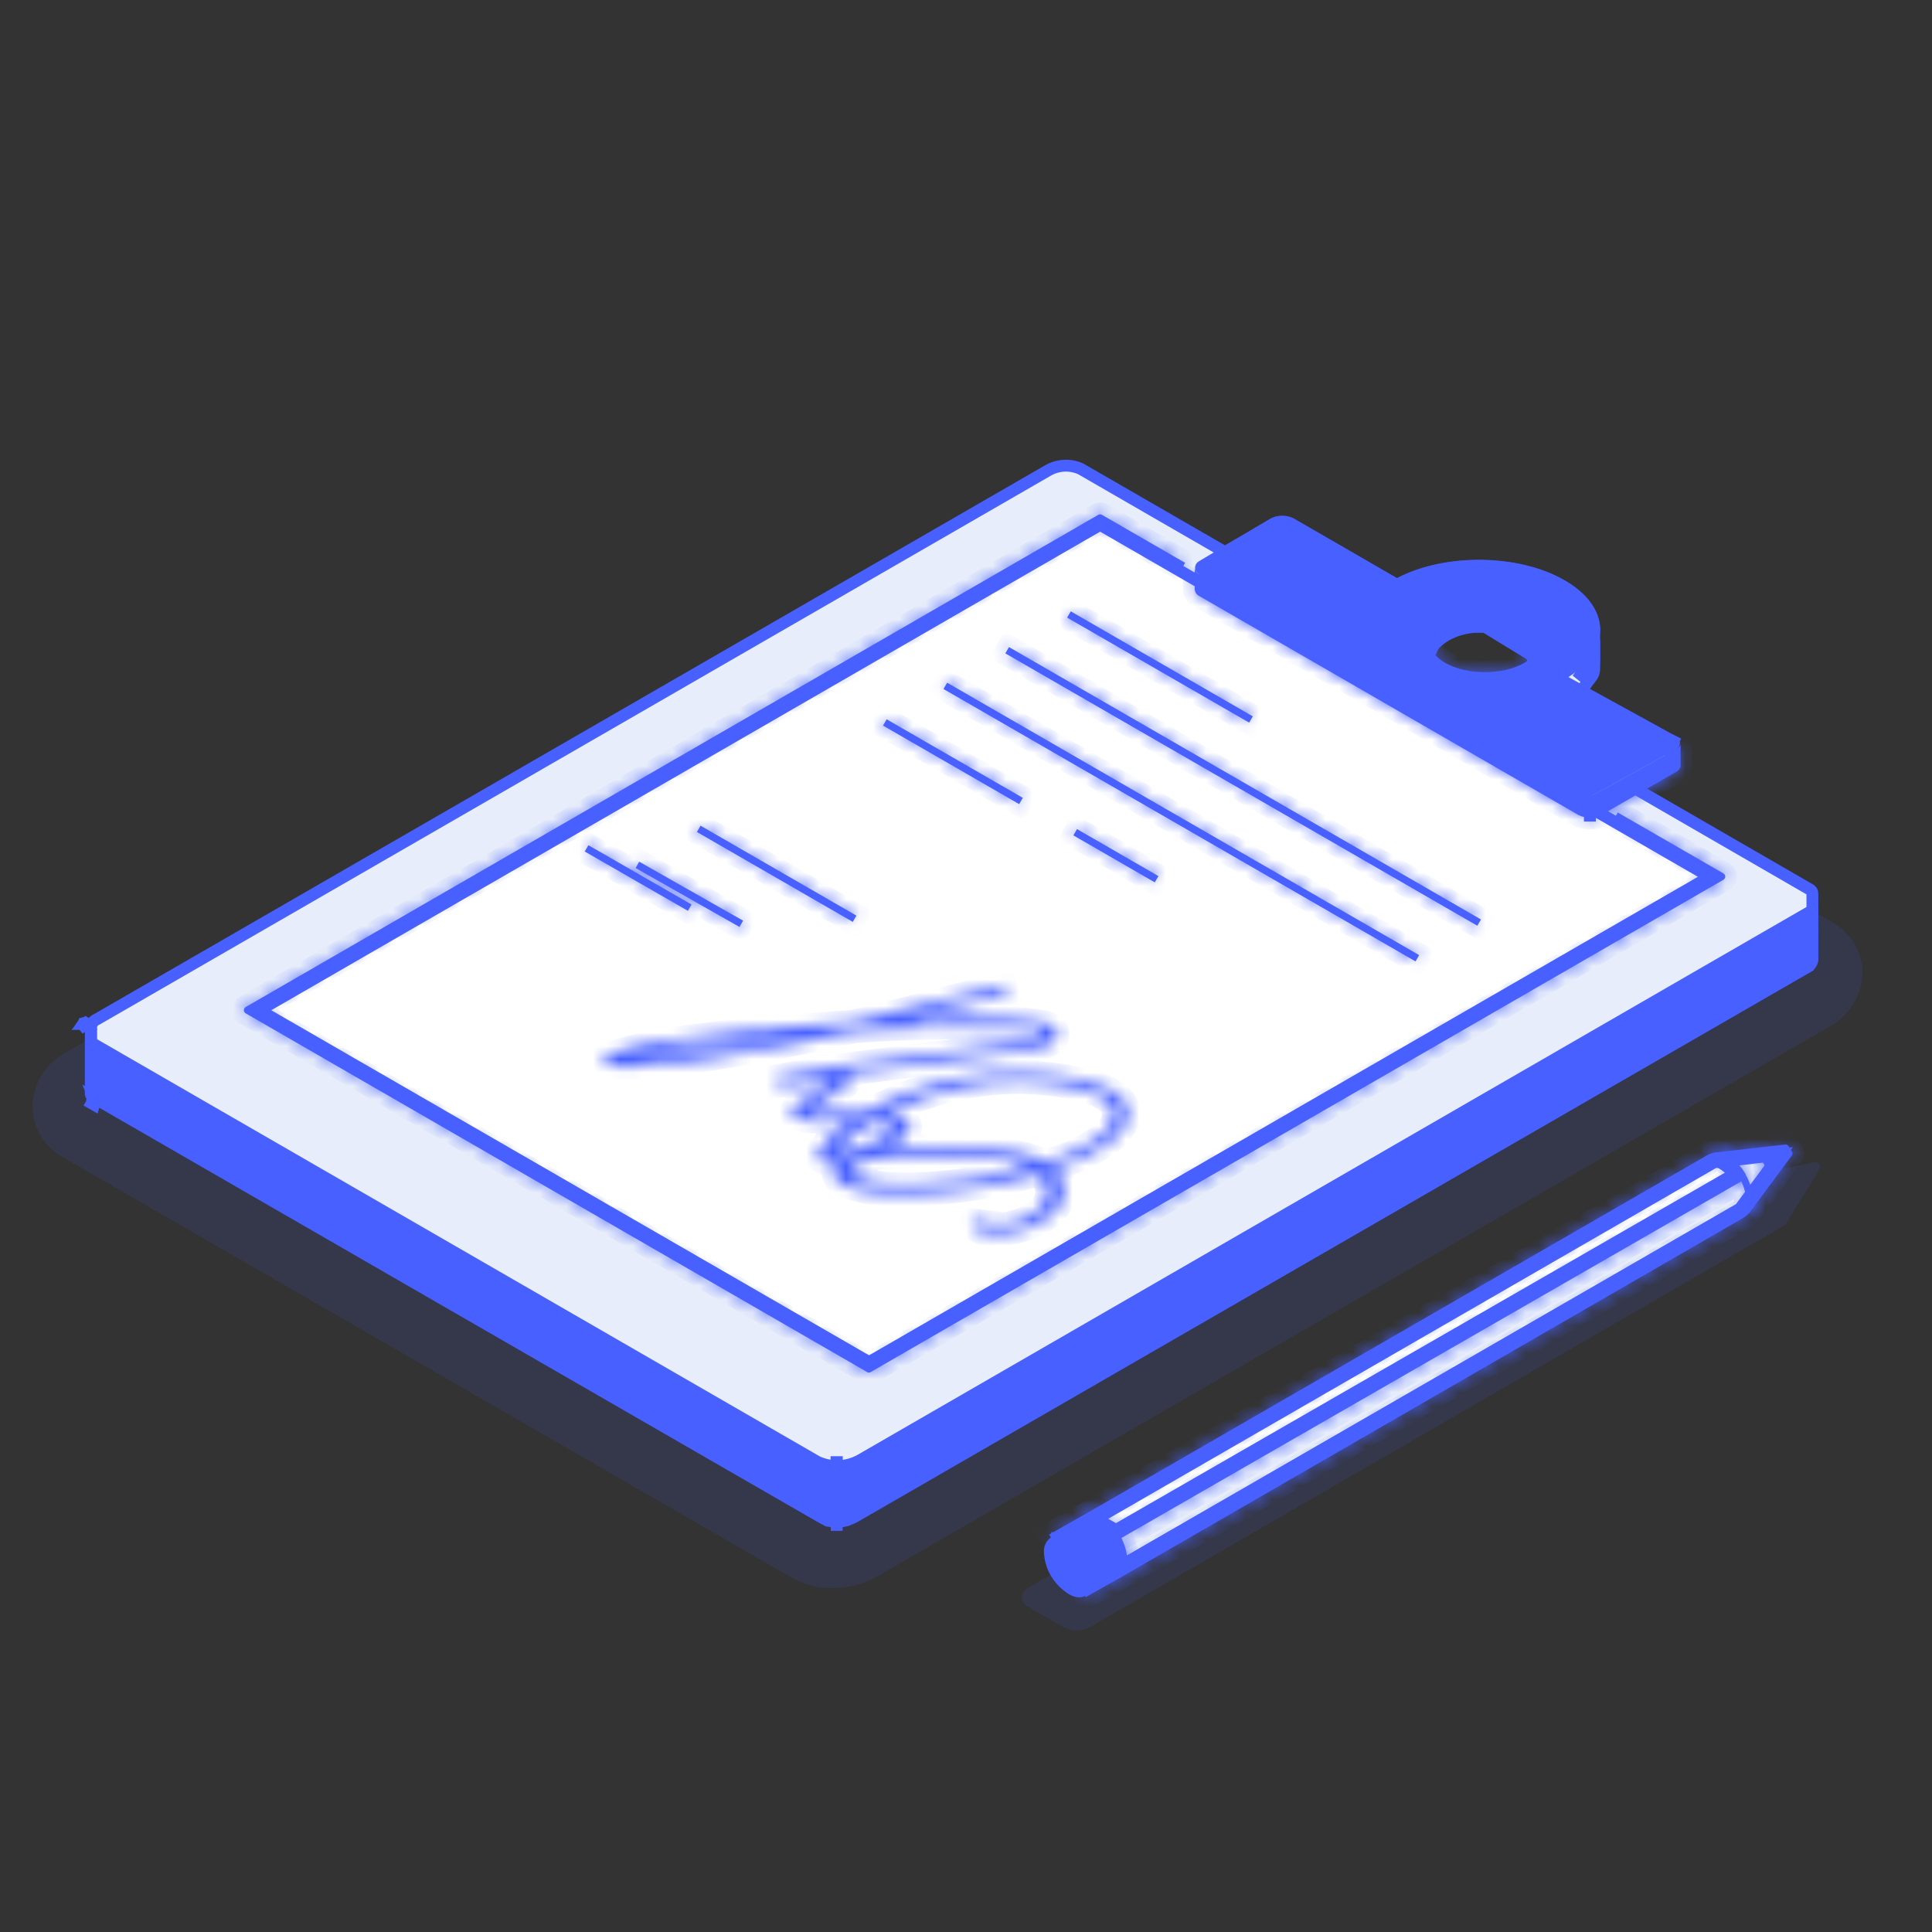 <svg width="145" height="145" viewBox="0 0 145 145" fill="none" xmlns="http://www.w3.org/2000/svg">
<rect x="0" y="0" width="145" height="145" fill="#333333" stroke="none"/>
<g clip-path="url(#clip0_1776_1966)">
<g clip-path="url(#clip1_1776_1966)">
<path opacity="0.12" d="M133.998 91.92L81.871 122.079C81.547 122.267 81.179 122.367 80.804 122.367C80.429 122.367 80.061 122.267 79.737 122.079L77.081 120.55C76.965 120.481 76.868 120.384 76.802 120.267C76.734 120.15 76.699 120.018 76.699 119.883C76.699 119.748 76.734 119.616 76.802 119.499C76.868 119.382 76.965 119.284 77.081 119.216L129.878 88.534L136.164 87.234C136.234 87.215 136.308 87.218 136.376 87.243C136.444 87.268 136.503 87.313 136.545 87.373C136.586 87.432 136.609 87.503 136.609 87.575C136.609 87.648 136.587 87.718 136.545 87.778L133.998 91.92Z" fill="#4760FF"/>
<g opacity="0.12">
<path d="M62.469 119.187C61.41 119.201 60.367 118.937 59.443 118.42L4.72 86.851C4.036 86.474 3.465 85.923 3.063 85.254C2.662 84.585 2.444 83.821 2.434 83.041C2.454 82.208 2.695 81.395 3.132 80.686C3.569 79.977 4.186 79.396 4.921 79.002L76.349 37.723C77.385 37.139 78.555 36.835 79.745 36.841C80.803 36.827 81.846 37.089 82.771 37.603L137.494 69.2C138.179 69.575 138.751 70.126 139.153 70.795C139.555 71.465 139.771 72.229 139.78 73.01C139.761 73.844 139.52 74.657 139.083 75.368C138.646 76.078 138.028 76.66 137.293 77.054L65.855 118.295C64.822 118.88 63.656 119.188 62.469 119.187V119.187Z" fill="#4760FF"/>
</g>
<path d="M136.025 67.098L136.023 67.117L136.023 67.136C136.026 67.52 136.026 68.756 136.025 69.899C136.025 70.47 136.024 71.016 136.024 71.42L136.024 71.904L136.023 72.038L136.023 72.049C136.002 72.162 135.955 72.268 135.886 72.36C135.811 72.459 135.713 72.538 135.599 72.589L135.579 72.599L135.56 72.61L64.165 113.826C64.164 113.826 64.163 113.827 64.162 113.827C64.004 113.915 63.838 113.986 63.665 114.039L63.663 114.04C63.149 114.198 62.601 114.209 62.082 114.069C61.977 114.038 61.875 113.996 61.778 113.945L7.094 82.38L7.078 82.37L7.06 82.362C7.001 82.334 6.95 82.292 6.911 82.239C6.877 82.193 6.854 82.139 6.843 82.083V82.082V82.079V82.076V82.073V82.07V82.067V82.063V82.06V81.898V81.891V81.885V81.878V81.871V81.864V81.857V81.843V81.828V81.821V81.813V81.805V81.798V81.782V81.766V81.75V81.742V81.733V81.725V81.717V81.699V81.691V81.682V81.673V81.664V81.655V81.646V81.319V79.564V77.809V77.231V77.069V77.041C6.86 76.928 6.905 76.821 6.973 76.729C7.046 76.631 7.144 76.554 7.256 76.505L7.279 76.495L7.301 76.483L78.689 35.289C78.691 35.288 78.692 35.288 78.693 35.287C79.06 35.084 79.471 34.969 79.891 34.952C80.305 34.935 80.717 35.014 81.096 35.182L91.712 41.31L91.934 41.439L92.157 41.31L95.59 39.325C95.792 39.226 96.014 39.174 96.239 39.174C96.465 39.174 96.687 39.226 96.889 39.325L104.633 43.798L104.846 43.92L105.063 43.806C106.771 42.906 108.975 42.458 111.184 42.484C113.394 42.51 115.565 43.009 117.212 43.961L117.212 43.961C118.813 44.885 119.561 46.024 119.645 47.098V47.099V47.1V47.102V47.103V47.105V47.106V47.108V47.11V47.112V47.114V47.115V47.117V47.119V47.121V47.123V47.126V47.128V47.13V47.132V47.135V47.137V47.139V47.142V47.144V47.147V47.15V47.152V47.155V47.158V47.161V47.163V47.166V47.169V47.172V47.175V47.178V47.182V47.185V47.188V47.191V47.194V47.198V47.201V47.205V47.208V47.212V47.215V47.219V47.223V47.226V47.23V47.234V47.238V47.241V47.245V47.249V47.253V47.257V47.261V47.265V47.27V47.274V47.278V47.282V47.286V47.291V47.295V47.3V47.304V47.309V47.313V47.318V47.482V48.363V48.602V48.609V48.617V48.624V48.632V48.639V48.646V48.654V48.661V48.668V48.675V48.683V48.69V48.697V48.705V48.712V48.719V48.726V48.734V48.741V48.748V48.755V48.762V48.77V48.777V48.784V48.791V48.798V48.805V48.812V48.819V48.827V48.834V48.841V48.848V48.855V48.862V48.869V48.876V48.883V48.889V48.896V48.903V48.91V48.917V48.924V48.931V48.937V48.944V48.951V48.958V48.964V48.971V48.978V48.984V48.991V48.998V49.004V49.011V49.018V49.024V49.031V49.037V49.044V49.05V49.056V49.063V49.069V49.076V49.082V49.088V49.095V49.101V49.107V49.114V49.12V49.126V49.132V49.138V49.144V49.15V49.157V49.163V49.169V49.175V49.18V49.186V49.192V49.198V49.204V49.21V49.216V49.221V49.227V49.233V49.239V49.244V49.25V49.255V49.261V49.266V49.272V49.277V49.283V49.288V49.294V49.299V49.304V49.309V49.315V49.32V49.325V49.33V49.336V49.34V49.346V49.351V49.356V49.361V49.365V49.37V49.375V49.38V49.385V49.389V49.394V49.399V49.404V49.408V49.413V49.417V49.422V49.426V49.431V49.435V49.439V49.444V49.477V49.48V49.484V49.488V49.492V49.496V49.499V49.503V49.507V49.511V49.514V49.518V49.521V49.525V49.528V49.531V49.535V49.538V49.541V49.544V49.547V49.55V49.553V49.556V49.559V49.562V49.565V49.568V49.571V49.573V49.576V49.579V49.581V49.584V49.586V49.589V49.591V49.593V49.596V49.598V49.6V49.602V49.604V49.606V49.608V49.61V49.612V49.614V49.616V49.629C119.596 50.301 119.351 50.945 118.942 51.481L118.634 51.885L119.075 52.137L125.269 55.675L125.281 55.682L125.294 55.688C125.322 55.702 125.346 55.721 125.365 55.745C125.377 55.76 125.386 55.775 125.393 55.791V57.427C125.387 57.445 125.377 57.462 125.365 57.477C125.347 57.5 125.324 57.518 125.297 57.531L125.279 57.539L125.262 57.549L123.248 58.714L122.582 59.099L123.248 59.484L135.767 66.718L135.788 66.73L135.81 66.74C135.879 66.77 135.936 66.821 135.974 66.885C136.013 66.949 136.03 67.024 136.025 67.098ZM107.198 49.351C107.198 49.668 107.355 49.936 107.562 50.138C107.769 50.34 108.048 50.504 108.369 50.635C109.013 50.896 109.907 51.053 110.973 51.053C112.024 51.053 112.974 50.962 113.675 50.778C114.022 50.688 114.339 50.566 114.58 50.4C114.819 50.234 115.049 49.973 115.049 49.607C115.049 49.302 114.887 48.993 114.698 48.738C114.497 48.467 114.214 48.19 113.869 47.941C113.178 47.443 112.205 47.034 111.066 47.034C109.947 47.034 109.007 47.366 108.339 47.798C108.006 48.014 107.731 48.26 107.536 48.512C107.349 48.753 107.198 49.047 107.198 49.351Z" fill="#E7EDFA" stroke="#4760FF" stroke-width="0.89"/>
<path d="M128.321 65.805L65.224 102.232L19.468 75.82L82.565 39.387L128.321 65.805Z" fill="white" stroke="#4760FF" stroke-width="0.89"/>
<path d="M114.84 49.116C114.814 49.01 114.78 48.894 114.732 48.772C114.582 48.389 114.303 47.98 113.772 47.656C113.251 47.337 112.512 47.116 111.464 47.049L114.84 49.116ZM114.84 49.116C114.905 49.044 114.964 48.965 115.014 48.88C115.126 48.691 115.193 48.477 115.209 48.257C115.203 47.815 114.876 47.327 114.161 46.923C113.451 46.523 112.44 46.261 111.3 46.261C110.158 46.261 109.148 46.522 108.438 46.92C107.717 47.326 107.392 47.817 107.39 48.261C107.394 48.403 107.422 48.542 107.474 48.672C107.516 48.578 107.564 48.481 107.62 48.388C107.846 48.012 108.216 47.628 108.842 47.365C109.458 47.106 110.3 46.974 111.464 47.049L114.84 49.116ZM107.274 49.215C107.274 49.215 107.274 49.215 107.274 49.215C107.274 49.215 107.274 49.215 107.274 49.215C107.274 49.215 107.274 49.215 107.274 49.215Z" fill="#4760FF" stroke="#4760FF" stroke-width="0.89"/>
<path d="M6.884 82.81C6.922 82.832 6.987 82.87 7.079 82.923C7.145 82.739 7.115 82.561 7.09 82.469L6.884 82.81ZM7.089 82.464L6.846 82.788L7.037 82.387C6.976 82.358 6.923 82.314 6.883 82.259C6.848 82.211 6.824 82.157 6.812 82.099V82.097V82.094V82.091V82.088V82.085V82.082V82.078V81.916V81.338V79.585V78.237L61.314 109.697L61.333 109.708L61.353 109.717C61.864 109.948 62.42 110.055 62.98 110.031C63.539 110.008 64.084 109.853 64.573 109.58L64.573 109.58L64.579 109.577L135.956 68.368C135.969 68.362 135.981 68.356 135.993 68.35C135.994 68.829 135.995 69.385 135.996 69.921C135.997 70.495 135.997 71.045 135.997 71.451L135.997 71.938L135.997 72.073V72.082C135.975 72.195 135.928 72.302 135.858 72.393C135.782 72.493 135.682 72.572 135.568 72.624L135.548 72.633L135.529 72.644L135.751 73.029C135.529 72.644 135.528 72.644 135.528 72.644L135.525 72.646L135.516 72.652L135.477 72.674L135.323 72.763L134.723 73.109L132.444 74.423C130.481 75.555 127.677 77.173 124.31 79.115C117.578 82.997 108.6 88.175 99.614 93.354C90.629 98.534 81.637 103.716 74.879 107.606C71.499 109.552 68.678 111.174 66.695 112.313C65.704 112.882 64.923 113.33 64.386 113.636C64.117 113.79 63.91 113.907 63.769 113.987C63.699 114.027 63.645 114.057 63.609 114.077C63.603 114.08 63.598 114.083 63.593 114.085C63.105 114.229 62.587 114.239 62.093 114.115C62.066 114.1 62.028 114.078 61.977 114.05C61.87 113.989 61.712 113.899 61.507 113.782C61.098 113.548 60.501 113.205 59.743 112.77C58.227 111.899 56.069 110.657 53.484 109.168C48.314 106.19 41.433 102.224 34.556 98.258C27.68 94.293 20.808 90.329 15.655 87.357L9.429 83.765L7.685 82.759L7.226 82.494L7.108 82.426L7.078 82.409L7.071 82.405L7.069 82.404C7.069 82.404 7.069 82.404 7.069 82.404C7.071 82.409 7.079 82.43 7.089 82.464ZM62.126 114.133L62.127 114.134C62.129 114.135 62.129 114.135 62.126 114.133Z" fill="#4760FF" stroke="#4760FF" stroke-width="0.89"/>
<path d="M128.719 87.226L128.731 87.225L128.743 87.224L133.588 86.659L130.636 90.649L130.635 90.65C130.599 90.698 130.552 90.738 130.498 90.764L130.485 90.771L130.472 90.778L81.119 119.242C80.997 119.299 80.862 119.323 80.727 119.311C80.588 119.299 80.455 119.249 80.342 119.167L80.332 119.16L80.323 119.154C79.876 118.864 79.504 118.472 79.239 118.011C78.973 117.549 78.82 117.032 78.794 116.5L78.793 116.49L78.792 116.479C78.779 116.342 78.802 116.203 78.859 116.077C78.914 115.957 78.998 115.853 79.104 115.774L128.5 87.293L128.5 87.292C128.567 87.254 128.642 87.231 128.719 87.226Z" fill="#E7EDFA" stroke="#4760FF" stroke-width="0.89"/>
<path d="M119.647 49.31V49.315V49.321V49.327V49.333V49.339V49.345V49.351V49.357V49.363V49.369V49.375V49.381V49.387V49.393V49.399V49.405V49.411V49.417V49.422V49.428V49.434V49.44V49.446V49.452V49.457V49.463V49.469V49.475V49.48V49.486V49.492V49.498V49.503V49.509V49.514V49.52V49.526V49.531V49.537V49.542V49.548V49.554V49.559V49.565V49.57V49.576V49.581V49.587V49.592V49.597V49.603V49.608V49.614V49.619V49.624V49.63V49.635V49.64V49.645V49.651V49.656V49.661V49.666V49.672V49.677V49.682V49.687V49.692V49.697V49.702V49.707V49.712V49.717V49.722V49.727V49.732V49.737V49.742V49.747V49.752V49.757V49.762V49.767V49.771V49.776V49.781V49.785V49.79V49.795V49.8V49.804V49.809V49.813V49.818V49.823V49.827V49.832V49.836V49.841V49.845V49.849V49.854V49.858V49.863V49.867V49.871V49.876V49.88V49.884V49.888V49.892V49.897V49.901V49.905V49.909V49.913V49.917V49.921V49.925V49.929V49.933V49.937V49.941V49.944V49.948V49.952V49.956V49.96V49.963V49.967V49.971V49.974V49.978V49.981V49.985V49.989V49.992V49.995V49.999V50.002V50.006V50.009V50.012V50.016V50.019V50.022V50.026V50.029V50.032V50.035V50.038V50.041V50.044V50.047V50.05V50.053V50.056V50.059V50.062V50.065V50.067V50.07V50.073V50.075V50.078V50.081V50.083V50.086V50.088V50.091V50.093V50.096V50.098V50.101V50.103V50.105V50.108V50.11V50.112V50.114V50.116V50.118V50.12V50.123V50.124V50.126V50.128V50.13V50.132V50.134V50.136V50.138V50.139V50.141V50.142V50.144V50.146V50.147V50.149V50.15V50.152V50.153V50.154V50.156V50.157V50.158V50.159V50.161V50.162V50.163V50.164V50.165V50.166V50.167V50.168V50.169V50.169V50.17V50.171V50.172V50.172C119.64 50.449 119.586 50.591 119.497 50.732C119.444 50.816 119.376 50.904 119.28 51.024C119.261 51.047 119.242 51.071 119.222 51.095L118.638 50.625C118.685 50.56 118.739 50.487 118.799 50.408C118.919 50.25 119.054 50.077 119.197 49.893C119.293 49.77 119.392 49.642 119.493 49.511C119.544 49.445 119.596 49.377 119.647 49.31Z" fill="#4760FF" stroke="#4760FF" stroke-width="0.89"/>
<mask id="path-9-inside-1_1776_1966" fill="white">
<path d="M125.776 56.236L119.903 59.502C119.637 59.636 119.342 59.706 119.043 59.706C118.745 59.706 118.45 59.636 118.183 59.502L90.022 43.102C89.924 43.057 89.84 42.988 89.777 42.9C89.715 42.812 89.677 42.709 89.668 42.602V44.234C89.677 44.343 89.714 44.447 89.776 44.536C89.838 44.625 89.923 44.695 90.022 44.741L118.467 61.167C118.733 61.301 119.028 61.371 119.327 61.371C119.625 61.371 119.92 61.301 120.186 61.167L125.776 57.94C125.867 57.897 125.947 57.834 126.009 57.754C126.07 57.675 126.112 57.581 126.13 57.483V55.882C126.046 56.03 125.924 56.152 125.776 56.236V56.236Z"/>
</mask>
<path d="M125.776 56.236L119.903 59.502C119.637 59.636 119.342 59.706 119.043 59.706C118.745 59.706 118.45 59.636 118.183 59.502L90.022 43.102C89.924 43.057 89.84 42.988 89.777 42.9C89.715 42.812 89.677 42.709 89.668 42.602V44.234C89.677 44.343 89.714 44.447 89.776 44.536C89.838 44.625 89.923 44.695 90.022 44.741L118.467 61.167C118.733 61.301 119.028 61.371 119.327 61.371C119.625 61.371 119.92 61.301 120.186 61.167L125.776 57.94C125.867 57.897 125.947 57.834 126.009 57.754C126.07 57.675 126.112 57.581 126.13 57.483V55.882C126.046 56.03 125.924 56.152 125.776 56.236V56.236Z" fill="#4760FF"/>
<path d="M119.903 59.502L120.303 60.297L120.319 60.288L120.336 60.279L119.903 59.502ZM118.183 59.502L117.736 60.27L117.76 60.284L117.784 60.297L118.183 59.502ZM90.022 43.102L90.469 42.334L90.431 42.312L90.392 42.293L90.022 43.102ZM89.668 42.602L90.554 42.523L88.778 42.602H89.668ZM89.668 44.234H88.778V44.27L88.781 44.304L89.668 44.234ZM90.022 44.741L90.467 43.97L90.43 43.949L90.392 43.932L90.022 44.741ZM118.467 61.167L118.022 61.938L118.044 61.951L118.067 61.962L118.467 61.167ZM120.186 61.167L120.586 61.962L120.609 61.951L120.631 61.938L120.186 61.167ZM125.776 57.94L125.4 57.134L125.365 57.15L125.332 57.169L125.776 57.94ZM126.13 57.483L127.005 57.644L127.02 57.564V57.483H126.13ZM126.13 55.882H127.02V52.536L125.358 55.441L126.13 55.882ZM125.344 55.459L119.471 58.724L120.336 60.279L126.209 57.014L125.344 55.459ZM119.504 58.707C119.361 58.779 119.203 58.816 119.043 58.816V60.595C119.481 60.595 119.912 60.493 120.303 60.297L119.504 58.707ZM119.043 58.816C118.883 58.816 118.726 58.779 118.583 58.707L117.784 60.297C118.175 60.493 118.606 60.595 119.043 60.595V58.816ZM118.631 58.733L90.469 42.334L89.574 43.871L117.736 60.27L118.631 58.733ZM90.392 42.293C90.436 42.314 90.475 42.346 90.504 42.386L89.051 43.413C89.204 43.629 89.411 43.801 89.652 43.911L90.392 42.293ZM90.504 42.386C90.532 42.427 90.55 42.474 90.554 42.523L88.782 42.68C88.805 42.944 88.898 43.197 89.051 43.413L90.504 42.386ZM88.778 42.602V44.234H90.558V42.602H88.778ZM88.781 44.304C88.802 44.571 88.894 44.827 89.047 45.045L90.505 44.026C90.534 44.067 90.551 44.114 90.555 44.164L88.781 44.304ZM89.047 45.045C89.2 45.264 89.408 45.438 89.651 45.549L90.392 43.932C90.438 43.953 90.477 43.985 90.505 44.026L89.047 45.045ZM89.577 45.511L118.022 61.938L118.911 60.397L90.467 43.97L89.577 45.511ZM118.067 61.962C118.458 62.158 118.889 62.261 119.327 62.261V60.482C119.167 60.482 119.009 60.444 118.866 60.373L118.067 61.962ZM119.327 62.261C119.764 62.261 120.195 62.158 120.586 61.962L119.787 60.373C119.644 60.444 119.486 60.482 119.327 60.482V62.261ZM120.631 61.938L126.221 58.71L125.332 57.169L119.742 60.397L120.631 61.938ZM126.153 58.746C126.372 58.643 126.564 58.49 126.712 58.298L125.305 57.21C125.33 57.177 125.363 57.151 125.4 57.134L126.153 58.746ZM126.712 58.298C126.86 58.107 126.961 57.883 127.005 57.644L125.256 57.321C125.263 57.28 125.28 57.242 125.305 57.21L126.712 58.298ZM127.02 57.483V55.882H125.241V57.483H127.02ZM125.358 55.441C125.353 55.45 125.344 55.458 125.335 55.464L126.218 57.008C126.503 56.845 126.739 56.609 126.902 56.324L125.358 55.441Z" fill="#4760FF" mask="url(#path-9-inside-1_1776_1966)"/>
<path d="M117.477 50.439L116.841 50.842L117.501 51.205L125.556 55.635L125.771 55.246L125.586 55.65C125.604 55.658 125.618 55.671 125.629 55.687C125.639 55.703 125.645 55.722 125.645 55.741C125.645 55.76 125.639 55.779 125.629 55.795C125.618 55.811 125.604 55.824 125.586 55.831L125.57 55.839L125.555 55.848L119.69 59.108C119.488 59.209 119.264 59.261 119.038 59.261C118.813 59.261 118.591 59.209 118.389 59.11L90.24 42.718L90.218 42.706L90.195 42.696C90.178 42.688 90.163 42.675 90.152 42.659C90.142 42.643 90.136 42.624 90.136 42.605C90.136 42.585 90.142 42.566 90.152 42.55C90.163 42.534 90.178 42.521 90.195 42.513L90.221 42.502L90.244 42.488L95.585 39.297C95.787 39.198 96.008 39.147 96.232 39.147C96.457 39.147 96.679 39.199 96.881 39.298L104.626 43.771L104.838 43.893L105.055 43.779C106.764 42.879 108.967 42.431 111.175 42.457C113.384 42.483 115.555 42.982 117.204 43.934C118.856 44.887 119.609 46.069 119.649 47.172C119.689 48.27 119.027 49.458 117.477 50.439ZM106.635 48.159C106.635 49.071 107.284 49.803 108.137 50.282C109.003 50.768 110.17 51.053 111.434 51.053C112.698 51.053 113.865 50.768 114.731 50.282C115.584 49.803 116.233 49.071 116.233 48.159C116.233 47.247 115.584 46.515 114.731 46.036C113.865 45.55 112.698 45.265 111.434 45.265C110.17 45.265 109.003 45.55 108.137 46.036C107.284 46.515 106.635 47.247 106.635 48.159Z" fill="#4760FF" stroke="#4760FF" stroke-width="0.89"/>
<path d="M83.758 114.826L82.271 113.993L128.536 87.294C128.657 87.231 128.794 87.204 128.93 87.215C129.069 87.225 129.202 87.275 129.313 87.359L129.328 87.37L129.344 87.38C129.66 87.576 129.937 87.827 130.162 88.12L83.758 114.826Z" fill="white" stroke="#4760FF" stroke-width="0.89"/>
<path d="M84.001 117.285L84.002 117.295L84.003 117.306C84.017 117.443 83.995 117.581 83.938 117.706C83.883 117.825 83.799 117.928 83.694 118.006L81.624 119.182L79.592 115.72L81.669 114.541C81.791 114.483 81.927 114.459 82.062 114.471C82.201 114.483 82.335 114.533 82.447 114.615L82.456 114.622L82.466 114.628C82.912 114.919 83.284 115.312 83.55 115.773C83.817 116.235 83.972 116.752 84.001 117.285Z" fill="#4760FF" stroke="#4760FF" stroke-width="0.89"/>
<path d="M81.514 118.664C81.512 119.104 81.357 119.307 81.227 119.382C81.099 119.457 80.845 119.492 80.456 119.269C80.014 118.98 79.646 118.592 79.382 118.134C79.119 117.677 78.966 117.165 78.937 116.638C78.94 116.198 79.095 115.992 79.225 115.916C79.353 115.841 79.604 115.805 79.99 116.026C80.432 116.317 80.8 116.707 81.065 117.165C81.329 117.623 81.483 118.137 81.514 118.664Z" fill="#4760FF" stroke="#4760FF" stroke-width="0.89"/>
<path d="M6.225 76.897C6.224 76.894 6.224 76.891 6.223 76.888C6.223 76.887 6.224 76.886 6.224 76.884C6.226 76.879 6.228 76.873 6.23 76.867C6.231 76.864 6.233 76.86 6.235 76.856L6.319 76.863L6.333 76.864L6.357 76.866L6.338 76.882L6.336 76.884L6.314 76.902L6.277 76.933L6.255 76.952C6.25 76.946 6.246 76.94 6.242 76.933C6.235 76.922 6.229 76.91 6.225 76.897ZM6.302 76.846H6.24C6.242 76.843 6.244 76.84 6.246 76.837C6.252 76.828 6.259 76.819 6.267 76.811C6.275 76.803 6.284 76.796 6.293 76.79C6.303 76.784 6.313 76.778 6.323 76.774C6.335 76.769 6.347 76.766 6.359 76.763C6.369 76.762 6.379 76.761 6.389 76.761C6.4 76.761 6.411 76.762 6.421 76.764C6.436 76.766 6.45 76.771 6.464 76.778L6.409 76.823L6.389 76.84L6.388 76.841L6.381 76.846H6.368H6.353H6.327H6.302ZM6.434 76.834L6.48 76.787C6.491 76.793 6.502 76.802 6.511 76.811C6.511 76.811 6.511 76.811 6.511 76.811C6.522 76.822 6.531 76.834 6.538 76.846H6.476H6.422L6.434 76.834ZM6.554 76.883C6.555 76.883 6.555 76.884 6.555 76.884C6.556 76.889 6.557 76.894 6.558 76.899C6.556 76.911 6.553 76.922 6.548 76.933C6.543 76.945 6.536 76.957 6.528 76.968C6.524 76.974 6.519 76.979 6.513 76.985C6.501 76.997 6.487 77.007 6.471 77.015C6.466 77.017 6.461 77.019 6.456 77.021C6.447 77.025 6.438 77.027 6.429 77.029C6.416 77.031 6.403 77.032 6.389 77.031C6.382 77.031 6.374 77.03 6.366 77.028C6.348 77.025 6.331 77.017 6.315 77.008C6.305 77.002 6.295 76.994 6.287 76.986L6.338 76.933L6.353 76.918L6.363 76.907L6.374 76.896L6.385 76.884L6.389 76.88L6.399 76.87L6.399 76.87L6.399 76.87L6.399 76.87L6.449 76.874L6.554 76.883Z" fill="#4760FF" stroke="#4760FF" stroke-width="0.89"/>
<path d="M62.797 109.735L62.794 109.853L62.791 109.735C62.793 109.735 62.795 109.735 62.797 109.735Z" fill="#4760FF" stroke="#4760FF" stroke-width="0.89"/>
<mask id="path-17-inside-2_1776_1966" fill="white">
<path d="M65.223 103.017C65.175 103.019 65.127 103.005 65.087 102.979L18.441 76.053C18.399 76.028 18.364 75.993 18.34 75.951C18.316 75.909 18.304 75.862 18.305 75.813C18.304 75.766 18.316 75.718 18.34 75.677C18.364 75.636 18.399 75.602 18.441 75.579L82.428 38.638C82.469 38.614 82.516 38.602 82.564 38.602C82.612 38.602 82.659 38.614 82.7 38.638L88.943 42.241L88.671 42.709L82.564 39.188L19.121 75.813L65.223 102.429L128.665 65.804L121.143 61.449L121.416 60.981L129.346 65.553C129.387 65.578 129.421 65.613 129.445 65.655C129.469 65.697 129.482 65.745 129.482 65.793C129.482 65.84 129.469 65.887 129.445 65.928C129.421 65.969 129.387 66.003 129.346 66.027L65.359 102.968C65.319 102.997 65.272 103.014 65.223 103.017V103.017Z"/>
</mask>
<path d="M65.223 103.017C65.175 103.019 65.127 103.005 65.087 102.979L18.441 76.053C18.399 76.028 18.364 75.993 18.34 75.951C18.316 75.909 18.304 75.862 18.305 75.813C18.304 75.766 18.316 75.718 18.34 75.677C18.364 75.636 18.399 75.602 18.441 75.579L82.428 38.638C82.469 38.614 82.516 38.602 82.564 38.602C82.612 38.602 82.659 38.614 82.7 38.638L88.943 42.241L88.671 42.709L82.564 39.188L19.121 75.813L65.223 102.429L128.665 65.804L121.143 61.449L121.416 60.981L129.346 65.553C129.387 65.578 129.421 65.613 129.445 65.655C129.469 65.697 129.482 65.745 129.482 65.793C129.482 65.84 129.469 65.887 129.445 65.928C129.421 65.969 129.387 66.003 129.346 66.027L65.359 102.968C65.319 102.997 65.272 103.014 65.223 103.017V103.017Z" fill="#4760FF"/>
<path d="M65.087 102.979L65.574 102.235L65.553 102.221L65.531 102.208L65.087 102.979ZM18.441 76.053L18.886 75.282L18.886 75.282L18.441 76.053ZM18.305 75.813L19.194 75.826L19.194 75.811L19.194 75.797L18.305 75.813ZM18.441 75.579L18.867 76.36L18.876 76.355L18.886 76.35L18.441 75.579ZM82.428 38.638L82.873 39.408L82.873 39.408L82.428 38.638ZM82.7 38.638L82.255 39.408L82.255 39.408L82.7 38.638ZM88.943 42.241L89.712 42.688L90.16 41.917L89.388 41.471L88.943 42.241ZM88.671 42.709L88.227 43.48L88.994 43.923L89.44 43.156L88.671 42.709ZM82.564 39.188L83.008 38.417L82.564 38.161L82.119 38.417L82.564 39.188ZM19.121 75.813L18.676 75.043L17.342 75.813L18.676 76.584L19.121 75.813ZM65.223 102.429L64.778 103.199L65.223 103.456L65.668 103.199L65.223 102.429ZM128.665 65.804L129.11 66.574L130.443 65.805L129.111 65.034L128.665 65.804ZM121.143 61.449L120.374 61.002L119.926 61.773L120.698 62.219L121.143 61.449ZM121.416 60.981L121.86 60.211L121.092 59.768L120.647 60.534L121.416 60.981ZM129.346 65.553L129.808 64.793L129.799 64.788L129.79 64.783L129.346 65.553ZM129.482 65.793L130.372 65.798L130.371 65.785L129.482 65.793ZM129.346 66.027L128.901 65.257L129.346 66.027ZM65.359 102.968L64.914 102.198L64.872 102.222L64.833 102.25L65.359 102.968ZM65.193 102.128C65.328 102.123 65.461 102.161 65.574 102.235L64.6 103.723C64.793 103.85 65.021 103.914 65.253 103.906L65.193 102.128ZM65.531 102.208L18.886 75.282L17.996 76.823L64.642 103.749L65.531 102.208ZM18.886 75.282C18.981 75.337 19.06 75.417 19.114 75.512L17.567 76.391C17.669 76.57 17.817 76.72 17.996 76.823L18.886 75.282ZM19.114 75.512C19.168 75.607 19.196 75.715 19.194 75.826L17.415 75.801C17.412 76.008 17.465 76.212 17.567 76.391L19.114 75.512ZM19.194 75.797C19.196 75.913 19.166 76.026 19.109 76.124L17.571 75.23C17.466 75.411 17.412 75.618 17.415 75.829L19.194 75.797ZM19.109 76.124C19.052 76.223 18.968 76.305 18.867 76.36L18.015 74.798C17.83 74.899 17.677 75.049 17.571 75.23L19.109 76.124ZM18.886 76.35L82.873 39.408L81.983 37.868L17.996 74.809L18.886 76.35ZM82.873 39.408C82.779 39.463 82.672 39.491 82.564 39.491V37.712C82.36 37.712 82.16 37.766 81.983 37.868L82.873 39.408ZM82.564 39.491C82.456 39.491 82.349 39.463 82.255 39.408L83.145 37.868C82.968 37.766 82.768 37.712 82.564 37.712V39.491ZM82.255 39.408L88.498 43.012L89.388 41.471L83.145 37.868L82.255 39.408ZM88.174 41.794L87.902 42.262L89.44 43.156L89.712 42.688L88.174 41.794ZM89.115 41.939L83.008 38.417L82.12 39.958L88.227 43.48L89.115 41.939ZM82.119 38.417L18.676 75.043L19.566 76.584L83.009 39.958L82.119 38.417ZM18.676 76.584L64.778 103.199L65.668 101.659L19.566 75.043L18.676 76.584ZM65.668 103.199L129.11 66.574L128.221 65.033L64.778 101.659L65.668 103.199ZM129.111 65.034L121.589 60.679L120.698 62.219L128.22 66.573L129.111 65.034ZM121.912 61.896L122.185 61.428L120.647 60.534L120.374 61.002L121.912 61.896ZM120.971 61.752L128.902 66.324L129.79 64.783L121.86 60.211L120.971 61.752ZM128.884 66.314C128.796 66.26 128.723 66.184 128.672 66.095L130.218 65.216C130.12 65.042 129.978 64.897 129.808 64.793L128.884 66.314ZM128.672 66.095C128.621 66.005 128.593 65.904 128.592 65.8L130.371 65.785C130.37 65.585 130.317 65.389 130.218 65.216L128.672 66.095ZM128.592 65.787C128.593 65.68 128.622 65.574 128.676 65.481L130.214 66.375C130.316 66.2 130.37 66.001 130.371 65.798L128.592 65.787ZM128.676 65.481C128.73 65.388 128.808 65.31 128.901 65.257L129.791 66.797C129.966 66.696 130.112 66.55 130.214 66.375L128.676 65.481ZM128.901 65.257L64.914 102.198L65.804 103.738L129.791 66.797L128.901 65.257ZM64.833 102.25C64.932 102.178 65.049 102.136 65.17 102.129L65.275 103.905C65.495 103.892 65.707 103.816 65.884 103.686L64.833 102.25Z" fill="#4760FF" mask="url(#path-17-inside-2_1776_1966)"/>
<path d="M89.935 43.246L118.092 59.648L118.046 59.733L89.935 43.246ZM119.042 59.978L119.04 59.879C119.041 59.879 119.041 59.879 119.042 59.879C119.042 59.879 119.043 59.879 119.043 59.879L119.042 59.978Z" fill="#4760FF" stroke="#4760FF" stroke-width="0.89"/>
<path d="M62.798 114.793L62.797 114.888L62.796 114.793C62.797 114.793 62.797 114.793 62.798 114.793Z" fill="#4760FF" stroke="#4760FF" stroke-width="0.89"/>
<mask id="path-21-inside-3_1776_1966" fill="white">
<path d="M80.362 45.882L80.09 46.353L93.753 54.236L94.025 53.764L80.362 45.882Z"/>
</mask>
<path d="M80.362 45.882L80.09 46.353L93.753 54.236L94.025 53.764L80.362 45.882Z" fill="#4760FF"/>
<path d="M80.09 46.353L79.319 45.909L78.875 46.679L79.645 47.124L80.09 46.353ZM80.362 45.882L80.806 45.111L80.036 44.667L79.591 45.438L80.362 45.882ZM94.025 53.764L94.795 54.209L95.24 53.438L94.469 52.994L94.025 53.764ZM93.753 54.236L93.308 55.006L94.079 55.45L94.523 54.68L93.753 54.236ZM80.86 46.798L81.132 46.327L79.591 45.438L79.319 45.909L80.86 46.798ZM79.917 46.653L93.58 54.535L94.469 52.994L80.806 45.111L79.917 46.653ZM93.254 53.32L92.982 53.791L94.523 54.68L94.795 54.209L93.254 53.32ZM94.197 53.465L80.534 45.583L79.645 47.124L93.308 55.006L94.197 53.465Z" fill="#4760FF" mask="url(#path-21-inside-3_1776_1966)"/>
<mask id="path-23-inside-4_1776_1966" fill="white">
<path d="M75.725 48.565L75.453 49.036L110.876 69.479L111.148 69.008L75.725 48.565Z"/>
</mask>
<path d="M75.725 48.565L75.453 49.036L110.876 69.479L111.148 69.008L75.725 48.565Z" fill="#4760FF"/>
<path d="M75.453 49.036L74.683 48.592L74.238 49.362L75.008 49.807L75.453 49.036ZM75.725 48.565L76.17 47.794L75.399 47.35L74.955 48.12L75.725 48.565ZM111.148 69.008L111.918 69.452L112.363 68.682L111.592 68.237L111.148 69.008ZM110.876 69.479L110.431 70.249L111.201 70.694L111.646 69.924L110.876 69.479ZM76.224 49.481L76.496 49.009L74.955 48.12L74.683 48.592L76.224 49.481ZM75.281 49.335L110.703 69.778L111.592 68.237L76.17 47.794L75.281 49.335ZM110.377 68.563L110.105 69.034L111.646 69.924L111.918 69.452L110.377 68.563ZM111.32 68.709L75.898 48.266L75.008 49.807L110.431 70.249L111.32 68.709Z" fill="#4760FF" mask="url(#path-23-inside-4_1776_1966)"/>
<mask id="path-25-inside-5_1776_1966" fill="white">
<path d="M71.085 51.239L70.812 51.711L106.235 72.154L106.507 71.682L71.085 51.239Z"/>
</mask>
<path d="M71.085 51.239L70.812 51.711L106.235 72.154L106.507 71.682L71.085 51.239Z" fill="#4760FF"/>
<path d="M70.812 51.711L70.042 51.266L69.597 52.037L70.368 52.481L70.812 51.711ZM71.085 51.239L71.529 50.469L70.759 50.025L70.314 50.795L71.085 51.239ZM106.507 71.682L107.277 72.127L107.722 71.357L106.952 70.912L106.507 71.682ZM106.235 72.154L105.79 72.924L106.561 73.369L107.005 72.599L106.235 72.154ZM71.583 52.156L71.855 51.684L70.314 50.795L70.042 51.266L71.583 52.156ZM70.64 52.01L106.062 72.453L106.952 70.912L71.529 50.469L70.64 52.01ZM105.737 71.238L105.464 71.709L107.005 72.599L107.277 72.127L105.737 71.238ZM106.68 71.383L71.257 50.941L70.368 52.481L105.79 72.924L106.68 71.383Z" fill="#4760FF" mask="url(#path-25-inside-5_1776_1966)"/>
<mask id="path-27-inside-6_1776_1966" fill="white">
<path d="M80.831 62.225L80.559 62.696L86.668 66.223L86.94 65.752L80.831 62.225Z"/>
</mask>
<path d="M80.831 62.225L80.559 62.696L86.668 66.223L86.94 65.752L80.831 62.225Z" fill="#4760FF"/>
<path d="M80.559 62.696L79.788 62.252L79.344 63.022L80.114 63.467L80.559 62.696ZM80.831 62.225L81.275 61.455L80.505 61.01L80.06 61.78L80.831 62.225ZM86.94 65.752L87.71 66.197L88.155 65.426L87.385 64.982L86.94 65.752ZM86.668 66.223L86.223 66.994L86.993 67.438L87.438 66.668L86.668 66.223ZM81.329 63.141L81.601 62.67L80.06 61.78L79.788 62.252L81.329 63.141ZM80.386 62.995L86.495 66.522L87.385 64.982L81.275 61.455L80.386 62.995ZM86.169 65.307L85.897 65.778L87.438 66.668L87.71 66.197L86.169 65.307ZM87.112 65.453L81.003 61.926L80.114 63.467L86.223 66.994L87.112 65.453Z" fill="#4760FF" mask="url(#path-27-inside-6_1776_1966)"/>
<mask id="path-29-inside-7_1776_1966" fill="white">
<path d="M66.545 53.986L66.273 54.457L76.49 60.351L76.762 59.879L66.545 53.986Z"/>
</mask>
<path d="M66.545 53.986L66.273 54.457L76.49 60.351L76.762 59.879L66.545 53.986Z" fill="#4760FF"/>
<path d="M66.273 54.457L65.503 54.013L65.058 54.783L65.829 55.227L66.273 54.457ZM66.545 53.986L66.99 53.215L66.219 52.771L65.775 53.541L66.545 53.986ZM76.762 59.879L77.533 60.324L77.977 59.553L77.207 59.109L76.762 59.879ZM76.49 60.351L76.046 61.121L76.816 61.566L77.261 60.795L76.49 60.351ZM67.044 54.901L67.316 54.43L65.775 53.541L65.503 54.013L67.044 54.901ZM66.101 54.756L76.318 60.65L77.207 59.109L66.99 53.215L66.101 54.756ZM75.992 59.435L75.72 59.906L77.261 60.795L77.533 60.324L75.992 59.435ZM76.935 59.58L66.718 53.687L65.829 55.227L76.046 61.121L76.935 59.58Z" fill="#4760FF" mask="url(#path-29-inside-7_1776_1966)"/>
<mask id="path-31-inside-8_1776_1966" fill="white">
<path d="M52.577 61.97L52.305 62.441L64.002 69.189L64.274 68.718L52.577 61.97Z"/>
</mask>
<path d="M52.577 61.97L52.305 62.441L64.002 69.189L64.274 68.718L52.577 61.97Z" fill="#4760FF"/>
<path d="M52.305 62.441L51.534 61.997L51.09 62.767L51.86 63.212L52.305 62.441ZM52.577 61.97L53.021 61.199L52.251 60.755L51.806 61.525L52.577 61.97ZM64.274 68.718L65.044 69.162L65.489 68.392L64.718 67.947L64.274 68.718ZM64.002 69.189L63.557 69.96L64.328 70.404L64.772 69.634L64.002 69.189ZM53.075 62.886L53.347 62.414L51.806 61.525L51.534 61.997L53.075 62.886ZM52.132 62.74L63.829 69.488L64.718 67.947L53.021 61.199L52.132 62.74ZM63.503 68.273L63.231 68.745L64.772 69.634L65.044 69.162L63.503 68.273ZM64.446 68.419L52.749 61.671L51.86 63.212L63.557 69.96L64.446 68.419Z" fill="#4760FF" mask="url(#path-31-inside-8_1776_1966)"/>
<mask id="path-33-inside-9_1776_1966" fill="white">
<path d="M47.972 64.674L47.703 65.147L55.501 69.57L55.769 69.097L47.972 64.674Z"/>
</mask>
<path d="M47.972 64.674L47.703 65.147L55.501 69.57L55.769 69.097L47.972 64.674Z" fill="#4760FF"/>
<path d="M47.703 65.147L46.929 64.709L46.49 65.482L47.264 65.921L47.703 65.147ZM47.972 64.674L48.41 63.9L47.637 63.461L47.198 64.235L47.972 64.674ZM55.769 69.097L56.543 69.535L56.982 68.762L56.208 68.323L55.769 69.097ZM55.501 69.57L55.062 70.344L55.836 70.782L56.275 70.009L55.501 69.57ZM48.477 65.586L48.745 65.113L47.198 64.235L46.929 64.709L48.477 65.586ZM47.533 65.448L55.331 69.87L56.208 68.323L48.41 63.9L47.533 65.448ZM54.996 68.658L54.727 69.131L56.275 70.009L56.543 69.535L54.996 68.658ZM55.94 68.796L48.142 64.374L47.264 65.921L55.062 70.344L55.94 68.796Z" fill="#4760FF" mask="url(#path-33-inside-9_1776_1966)"/>
<mask id="path-35-inside-10_1776_1966" fill="white">
<path d="M44.159 63.435L43.887 63.908L51.629 68.358L51.901 67.884L44.159 63.435Z"/>
</mask>
<path d="M44.159 63.435L43.887 63.908L51.629 68.358L51.901 67.884L44.159 63.435Z" fill="#4760FF"/>
<path d="M43.887 63.908L43.115 63.465L42.672 64.236L43.444 64.679L43.887 63.908ZM44.159 63.435L44.602 62.663L43.831 62.22L43.388 62.991L44.159 63.435ZM51.901 67.884L52.672 68.328L53.116 67.556L52.344 67.113L51.901 67.884ZM51.629 68.358L51.186 69.129L51.957 69.572L52.4 68.801L51.629 68.358ZM44.658 64.351L44.93 63.878L43.388 62.991L43.115 63.465L44.658 64.351ZM43.716 64.206L51.458 68.656L52.344 67.113L44.602 62.663L43.716 64.206ZM51.13 67.441L50.858 67.915L52.4 68.801L52.672 68.328L51.13 67.441ZM52.072 67.587L44.33 63.137L43.444 64.679L51.186 69.129L52.072 67.587Z" fill="#4760FF" mask="url(#path-35-inside-10_1776_1966)"/>
<mask id="path-37-inside-11_1776_1966" fill="white">
<path d="M131.253 91.084L130.818 90.763L133.926 86.545L133.866 86.458L128.755 87.045L128.695 86.501L133.975 85.897C134.026 85.892 134.077 85.901 134.123 85.923C134.169 85.945 134.208 85.979 134.236 86.022L134.481 86.414C134.513 86.459 134.53 86.512 134.53 86.566C134.53 86.621 134.513 86.674 134.481 86.719L131.253 91.084Z"/>
</mask>
<path d="M131.253 91.084L130.818 90.763L133.926 86.545L133.866 86.458L128.755 87.045L128.695 86.501L133.975 85.897C134.026 85.892 134.077 85.901 134.123 85.923C134.169 85.945 134.208 85.979 134.236 86.022L134.481 86.414C134.513 86.459 134.53 86.512 134.53 86.566C134.53 86.621 134.513 86.674 134.481 86.719L131.253 91.084Z" fill="#4760FF"/>
<path d="M131.253 91.084L130.725 91.8L131.44 92.327L131.969 91.613L131.253 91.084ZM130.818 90.763L130.102 90.235L129.575 90.951L130.29 91.479L130.818 90.763ZM133.926 86.545L134.642 87.072L135.018 86.563L134.659 86.041L133.926 86.545ZM133.866 86.458L134.599 85.954L134.296 85.513L133.764 85.574L133.866 86.458ZM128.755 87.045L127.871 87.143L127.969 88.031L128.857 87.929L128.755 87.045ZM128.695 86.501L128.594 85.617L127.714 85.718L127.811 86.598L128.695 86.501ZM133.975 85.897L133.884 85.012L133.874 85.013L133.975 85.897ZM134.236 86.022L134.99 85.551L134.987 85.544L134.983 85.538L134.236 86.022ZM134.481 86.414L133.727 86.885L133.742 86.91L133.759 86.933L134.481 86.414ZM134.53 86.566H135.42H134.53ZM134.481 86.719L135.196 87.248L135.204 87.238L134.481 86.719ZM131.781 90.368L131.346 90.047L130.29 91.479L130.725 91.8L131.781 90.368ZM131.534 91.291L134.642 87.072L133.21 86.017L130.102 90.235L131.534 91.291ZM134.659 86.041L134.599 85.954L133.133 86.962L133.193 87.049L134.659 86.041ZM133.764 85.574L128.654 86.162L128.857 87.929L133.968 87.341L133.764 85.574ZM129.639 86.948L129.58 86.404L127.811 86.598L127.871 87.143L129.639 86.948ZM128.796 87.385L134.076 86.781L133.874 85.013L128.594 85.617L128.796 87.385ZM134.066 86.782C133.954 86.793 133.84 86.774 133.739 86.725L134.508 85.121C134.314 85.028 134.098 84.99 133.884 85.012L134.066 86.782ZM133.739 86.725C133.637 86.676 133.551 86.6 133.49 86.506L134.983 85.538C134.866 85.358 134.702 85.214 134.508 85.121L133.739 86.725ZM133.482 86.494L133.727 86.885L135.235 85.942L134.99 85.551L133.482 86.494ZM133.759 86.933C133.682 86.826 133.641 86.698 133.641 86.566H135.42C135.42 86.326 135.344 86.091 135.204 85.895L133.759 86.933ZM133.641 86.566C133.641 86.435 133.682 86.307 133.759 86.2L135.204 87.238C135.344 87.042 135.42 86.807 135.42 86.566H133.641ZM133.766 86.19L130.538 90.555L131.969 91.613L135.196 87.248L133.766 86.19Z" fill="#4760FF" mask="url(#path-37-inside-11_1776_1966)"/>
<mask id="path-39-inside-12_1776_1966" fill="white">
<path d="M81.499 114.234L81.227 113.766L128.177 86.671C128.416 86.542 128.685 86.483 128.956 86.5C129.227 86.517 129.487 86.611 129.707 86.769C130.254 87.104 130.706 87.575 131.018 88.135L130.55 88.413C130.292 87.937 129.917 87.535 129.462 87.243C129.326 87.135 129.162 87.068 128.99 87.048C128.818 87.029 128.644 87.059 128.487 87.134L81.499 114.234Z"/>
</mask>
<path d="M81.499 114.234L81.227 113.766L128.177 86.671C128.416 86.542 128.685 86.483 128.956 86.5C129.227 86.517 129.487 86.611 129.707 86.769C130.254 87.104 130.706 87.575 131.018 88.135L130.55 88.413C130.292 87.937 129.917 87.535 129.462 87.243C129.326 87.135 129.162 87.068 128.99 87.048C128.818 87.029 128.644 87.059 128.487 87.134L81.499 114.234Z" fill="#4760FF"/>
<path d="M81.499 114.234L80.73 114.681L81.175 115.447L81.943 115.004L81.499 114.234ZM81.227 113.766L80.782 112.995L80.009 113.441L80.458 114.213L81.227 113.766ZM128.177 86.671L127.754 85.889L127.743 85.894L127.733 85.9L128.177 86.671ZM129.707 86.769L129.187 87.491L129.214 87.51L129.242 87.528L129.707 86.769ZM131.018 88.135L131.472 88.9L132.217 88.458L131.795 87.702L131.018 88.135ZM130.55 88.413L129.769 88.838L130.21 89.649L131.004 89.178L130.55 88.413ZM129.462 87.243L128.91 87.94L128.944 87.967L128.981 87.991L129.462 87.243ZM128.487 87.134L128.103 86.332L128.072 86.346L128.043 86.363L128.487 87.134ZM82.268 113.787L81.996 113.319L80.458 114.213L80.73 114.681L82.268 113.787ZM81.671 114.536L128.622 87.441L127.733 85.9L80.782 112.995L81.671 114.536ZM128.601 87.453C128.692 87.404 128.795 87.381 128.899 87.388L129.013 85.612C128.576 85.584 128.139 85.68 127.754 85.889L128.601 87.453ZM128.899 87.388C129.003 87.394 129.103 87.43 129.187 87.491L130.226 86.047C129.871 85.791 129.45 85.64 129.013 85.612L128.899 87.388ZM129.242 87.528C129.659 87.783 130.003 88.141 130.242 88.568L131.795 87.702C131.408 87.008 130.849 86.425 130.171 86.01L129.242 87.528ZM130.565 87.37L130.097 87.648L131.004 89.178L131.472 88.9L130.565 87.37ZM131.332 87.988C131.002 87.381 130.524 86.867 129.942 86.494L128.981 87.991C129.311 88.203 129.582 88.494 129.769 88.838L131.332 87.988ZM130.014 86.545C129.747 86.334 129.427 86.202 129.089 86.164L128.891 87.932C128.898 87.933 128.904 87.936 128.91 87.94L130.014 86.545ZM129.089 86.164C128.751 86.127 128.409 86.185 128.103 86.332L128.872 87.936C128.878 87.933 128.885 87.932 128.891 87.932L129.089 86.164ZM128.043 86.363L81.054 113.463L81.943 115.004L128.932 87.904L128.043 86.363Z" fill="#4760FF" mask="url(#path-39-inside-12_1776_1966)"/>
<mask id="path-41-inside-13_1776_1966" fill="white">
<path d="M132.906 88.826L132.525 88.439C132.594 88.349 132.627 88.237 132.618 88.124C132.602 87.86 132.524 87.604 132.392 87.375C132.26 87.147 132.076 86.952 131.856 86.806C131.808 86.769 131.752 86.743 131.693 86.731C131.633 86.719 131.572 86.721 131.513 86.736L131.301 86.23C131.437 86.182 131.583 86.166 131.727 86.184C131.87 86.202 132.008 86.253 132.128 86.333C132.43 86.527 132.681 86.79 132.86 87.101C133.04 87.411 133.144 87.76 133.162 88.118C133.17 88.247 133.151 88.377 133.107 88.498C133.063 88.62 132.995 88.731 132.906 88.826V88.826Z"/>
</mask>
<path d="M132.906 88.826L132.525 88.439C132.594 88.349 132.627 88.237 132.618 88.124C132.602 87.86 132.524 87.604 132.392 87.375C132.26 87.147 132.076 86.952 131.856 86.806C131.808 86.769 131.752 86.743 131.693 86.731C131.633 86.719 131.572 86.721 131.513 86.736L131.301 86.23C131.437 86.182 131.583 86.166 131.727 86.184C131.87 86.202 132.008 86.253 132.128 86.333C132.43 86.527 132.681 86.79 132.86 87.101C133.04 87.411 133.144 87.76 133.162 88.118C133.17 88.247 133.151 88.377 133.107 88.498C133.063 88.62 132.995 88.731 132.906 88.826V88.826Z" fill="#4760FF"/>
<path d="M132.525 88.439L131.819 87.899L131.349 88.513L131.892 89.064L132.525 88.439ZM132.618 88.124L131.73 88.178L131.731 88.188L131.731 88.197L132.618 88.124ZM131.856 86.806L131.311 87.509L131.338 87.53L131.366 87.549L131.856 86.806ZM131.513 86.736L130.693 87.08L130.99 87.789L131.735 87.597L131.513 86.736ZM131.301 86.23L131.007 85.39L130.115 85.702L130.48 86.573L131.301 86.23ZM132.128 86.333L131.636 87.074L131.646 87.081L132.128 86.333ZM133.162 88.118L132.274 88.164L132.274 88.171L133.162 88.118ZM133.54 88.201L133.159 87.815L131.892 89.064L132.273 89.45L133.54 88.201ZM133.232 88.98C133.435 88.714 133.532 88.383 133.504 88.05L131.731 88.197C131.723 88.091 131.754 87.984 131.819 87.899L133.232 88.98ZM133.506 88.069C133.481 87.668 133.363 87.278 133.162 86.93L131.622 87.821C131.685 87.93 131.722 88.052 131.73 88.178L133.506 88.069ZM133.162 86.93C132.961 86.582 132.681 86.285 132.346 86.064L131.366 87.549C131.471 87.618 131.559 87.711 131.622 87.821L133.162 86.93ZM132.401 86.104C132.246 85.983 132.065 85.9 131.872 85.86L131.513 87.602C131.439 87.587 131.37 87.555 131.311 87.509L132.401 86.104ZM131.872 85.86C131.68 85.82 131.481 85.825 131.291 85.874L131.735 87.597C131.663 87.616 131.587 87.618 131.513 87.602L131.872 85.86ZM132.333 86.392L132.121 85.885L130.48 86.573L130.693 87.08L132.333 86.392ZM131.595 87.069C131.602 87.067 131.609 87.066 131.616 87.067L131.837 85.301C131.557 85.266 131.273 85.297 131.007 85.39L131.595 87.069ZM131.616 87.067C131.623 87.067 131.63 87.07 131.636 87.074L132.62 85.592C132.385 85.436 132.117 85.336 131.837 85.301L131.616 87.067ZM131.646 87.081C131.829 87.198 131.981 87.358 132.091 87.547L133.63 86.655C133.38 86.223 133.03 85.856 132.61 85.585L131.646 87.081ZM132.091 87.547C132.2 87.735 132.263 87.947 132.274 88.164L134.051 88.072C134.025 87.573 133.88 87.087 133.63 86.655L132.091 87.547ZM132.274 88.171C132.275 88.179 132.274 88.188 132.271 88.196L133.944 88.801C134.029 88.566 134.065 88.315 134.05 88.066L132.274 88.171ZM132.271 88.196C132.268 88.204 132.263 88.211 132.257 88.218L133.555 89.434C133.727 89.251 133.859 89.036 133.944 88.801L132.271 88.196Z" fill="#4760FF" mask="url(#path-41-inside-13_1776_1966)"/>
<mask id="path-43-inside-14_1776_1966" fill="white">
<path d="M83.988 118.462L83.716 117.994L130.596 90.938C130.751 90.844 130.875 90.707 130.953 90.543C131.032 90.38 131.061 90.197 131.037 90.018C131.019 89.546 130.899 89.083 130.683 88.662L83.874 115.594L83.602 115.121L130.634 88.053C130.664 88.034 130.698 88.022 130.734 88.017C130.769 88.012 130.805 88.014 130.84 88.023C130.874 88.033 130.907 88.049 130.935 88.07C130.963 88.092 130.986 88.12 131.004 88.151C131.344 88.716 131.531 89.359 131.548 90.018C131.578 90.298 131.524 90.581 131.393 90.831C131.262 91.081 131.061 91.286 130.813 91.422L83.988 118.462Z"/>
</mask>
<path d="M83.988 118.462L83.716 117.994L130.596 90.938C130.751 90.844 130.875 90.707 130.953 90.543C131.032 90.38 131.061 90.197 131.037 90.018C131.019 89.546 130.899 89.083 130.683 88.662L83.874 115.594L83.602 115.121L130.634 88.053C130.664 88.034 130.698 88.022 130.734 88.017C130.769 88.012 130.805 88.014 130.84 88.023C130.874 88.033 130.907 88.049 130.935 88.07C130.963 88.092 130.986 88.12 131.004 88.151C131.344 88.716 131.531 89.359 131.548 90.018C131.578 90.298 131.524 90.581 131.393 90.831C131.262 91.081 131.061 91.286 130.813 91.422L83.988 118.462Z" fill="#4760FF"/>
<path d="M83.988 118.462L83.219 118.91L83.665 119.676L84.433 119.233L83.988 118.462ZM83.716 117.994L83.271 117.224L82.498 117.67L82.947 118.441L83.716 117.994ZM130.596 90.938L131.04 91.708L131.048 91.704L131.056 91.699L130.596 90.938ZM131.037 90.018L130.148 90.05L130.149 90.093L130.155 90.136L131.037 90.018ZM130.683 88.662L131.474 88.256L131.048 87.426L130.239 87.891L130.683 88.662ZM83.874 115.594L83.103 116.037L83.546 116.809L84.317 116.365L83.874 115.594ZM83.602 115.121L83.158 114.35L82.387 114.793L82.83 115.564L83.602 115.121ZM130.634 88.053L131.078 88.824L131.085 88.82L131.093 88.815L130.634 88.053ZM131.004 88.151L130.228 88.586L130.235 88.598L130.242 88.609L131.004 88.151ZM131.548 90.018L130.659 90.04L130.66 90.076L130.664 90.111L131.548 90.018ZM130.813 91.422L130.385 90.642L130.377 90.647L130.369 90.652L130.813 91.422ZM84.757 118.015L84.485 117.547L82.947 118.441L83.219 118.91L84.757 118.015ZM84.16 118.765L131.04 91.708L130.151 90.167L83.271 117.224L84.16 118.765ZM131.056 91.699C131.359 91.515 131.602 91.247 131.756 90.928L130.151 90.159C130.148 90.166 130.142 90.172 130.135 90.176L131.056 91.699ZM131.756 90.928C131.909 90.608 131.965 90.251 131.918 89.9L130.155 90.136C130.156 90.144 130.155 90.152 130.151 90.159L131.756 90.928ZM131.926 89.986C131.904 89.383 131.75 88.793 131.474 88.256L129.892 89.069C130.048 89.373 130.135 89.708 130.148 90.05L131.926 89.986ZM130.239 87.891L83.43 114.823L84.317 116.365L131.126 89.433L130.239 87.891ZM84.645 115.151L84.373 114.677L82.83 115.564L83.103 116.037L84.645 115.151ZM84.045 115.891L131.078 88.824L130.19 87.282L83.158 114.35L84.045 115.891ZM131.093 88.815C131.021 88.858 130.942 88.886 130.859 88.898L130.608 87.137C130.455 87.159 130.308 87.211 130.175 87.291L131.093 88.815ZM130.859 88.898C130.777 88.91 130.693 88.905 130.612 88.883L131.067 87.164C130.918 87.124 130.761 87.115 130.608 87.137L130.859 88.898ZM130.612 88.883C130.531 88.862 130.456 88.825 130.39 88.774L131.479 87.367C131.357 87.273 131.217 87.203 131.067 87.164L130.612 88.883ZM130.39 88.774C130.324 88.722 130.269 88.659 130.228 88.586L131.78 87.716C131.704 87.581 131.602 87.462 131.479 87.367L130.39 88.774ZM130.242 88.609C130.502 89.042 130.646 89.535 130.659 90.04L132.437 89.995C132.417 89.182 132.185 88.389 131.766 87.692L130.242 88.609ZM130.664 90.111C130.675 90.217 130.654 90.324 130.605 90.418L132.181 91.243C132.393 90.838 132.481 90.38 132.433 89.925L130.664 90.111ZM130.605 90.418C130.555 90.513 130.479 90.591 130.385 90.642L131.242 92.202C131.642 91.982 131.969 91.648 132.181 91.243L130.605 90.418ZM130.369 90.652L83.543 117.692L84.433 119.233L131.258 92.192L130.369 90.652Z" fill="#4760FF" mask="url(#path-43-inside-14_1776_1966)"/>
<mask id="path-45-inside-15_1776_1966" fill="white">
<path d="M79.522 90.547C79.824 90.115 79.948 89.584 79.869 89.064C79.79 88.543 79.514 88.072 79.097 87.75L79.707 87.537C81.133 87.089 82.469 86.392 83.653 85.48C84.682 84.56 84.987 83.488 84.437 82.677C83.996 82.018 83.016 81.485 81.519 81.087C78.436 80.355 75.231 80.29 72.12 80.897C69.627 81.353 67.224 82.203 65 83.417C64.178 83.368 63.329 83.374 62.502 83.384C62.039 83.384 61.577 83.384 61.119 83.384C60.975 83.388 60.83 83.374 60.689 83.341L60.738 83.297C61.148 82.972 61.589 82.69 62.056 82.454C62.532 82.204 62.989 81.918 63.422 81.599C63.6 81.485 63.731 81.312 63.792 81.109C63.801 81.011 63.779 80.913 63.729 80.828C63.679 80.743 63.604 80.676 63.514 80.636C65.506 80.353 67.504 80.091 69.469 79.868C72.011 79.558 74.634 79.242 77.209 78.84L77.851 78.742C78.684 78.611 79.293 78.197 79.375 77.702C79.457 77.207 78.994 76.804 78.216 76.679C77.373 76.552 76.525 76.47 75.674 76.434C73.192 76.303 70.672 76.319 68.146 76.434L70.285 75.889L70.96 75.71C72.493 75.267 74.049 74.904 75.619 74.621L75.396 73.908C73.744 74.2 72.109 74.58 70.498 75.046L69.834 75.225C67.885 75.748 65.911 76.238 63.912 76.695C61.898 76.831 59.895 77.005 57.924 77.174L55.796 77.354C53.831 77.517 51.943 77.746 50.185 78.028C48.635 78.244 47.109 78.608 45.629 79.117L45.297 79.248V79.465C45.297 79.846 45.841 80.086 46.728 80.091C49.115 80.053 51.494 79.82 53.842 79.395C57.298 78.85 60.733 78.175 64.113 77.408C67.876 77.11 71.653 77.039 75.423 77.196C76.082 77.234 76.942 77.288 77.753 77.419C78.112 77.473 78.107 77.669 78.096 77.724C78.085 77.778 78.025 77.985 77.633 78.045L76.986 78.143C74.455 78.54 71.842 78.856 69.322 79.161C65.664 79.607 61.887 80.07 58.229 80.793L58.403 81.512L61.887 81.196C62.068 81.175 62.25 81.175 62.431 81.196L62.388 81.234C62.007 81.514 61.605 81.763 61.185 81.98C60.647 82.257 60.138 82.587 59.666 82.965C59.498 83.081 59.382 83.26 59.345 83.46C59.345 83.874 59.944 84.157 60.923 84.168H62.355C62.845 84.168 63.329 84.168 63.797 84.168C62.892 84.709 62.101 85.421 61.468 86.264C61.174 86.704 61.283 87.069 61.756 87.243C62.079 87.34 62.42 87.361 62.752 87.303H62.785C62.691 87.405 62.619 87.525 62.575 87.657C62.531 87.788 62.515 87.927 62.529 88.065C62.58 88.276 62.683 88.47 62.829 88.631C62.974 88.791 63.157 88.913 63.362 88.985H63.416C64.973 89.665 66.992 89.693 68.582 89.638C71.733 89.535 74.858 89.034 77.884 88.147C78.057 88.264 78.206 88.415 78.321 88.59C78.436 88.765 78.515 88.962 78.554 89.167C78.593 89.373 78.591 89.585 78.548 89.79C78.505 89.995 78.421 90.189 78.303 90.362C77.758 91.151 76.436 91.788 75.07 91.903C74.825 91.935 74.576 91.924 74.335 91.87C74.221 91.832 74.166 91.756 74.182 91.728L72.974 91.565C72.767 91.93 73.039 92.338 73.633 92.528C74.118 92.662 74.624 92.701 75.124 92.643C77.04 92.463 78.793 91.63 79.522 90.547ZM53.793 78.66C51.752 79.026 49.688 79.246 47.616 79.319C48.591 79.065 49.58 78.863 50.577 78.714C52.28 78.437 54.109 78.219 56.019 78.056L58.148 77.876H58.333C56.827 78.156 55.314 78.417 53.793 78.66ZM62.823 86.536H62.79C62.805 86.498 62.823 86.462 62.845 86.427C63.418 85.675 64.132 85.041 64.946 84.56C65.125 84.44 65.316 84.326 65.49 84.212C65.891 84.256 66.287 84.331 66.677 84.435C66.789 84.459 66.896 84.504 66.992 84.566C67.123 84.68 66.9 84.952 66.611 85.164C65.48 85.924 64.179 86.395 62.823 86.536ZM68.838 88.871C67.368 88.92 65.692 88.898 64.44 88.354C64.162 88.234 64.02 88.071 63.999 87.897C63.989 87.799 64.007 87.7 64.053 87.613C64.099 87.526 64.169 87.454 64.255 87.407C64.981 87.055 65.777 86.869 66.584 86.862C68.722 86.706 70.867 86.684 73.007 86.797C74.43 86.828 75.839 87.093 77.176 87.581C74.458 88.344 71.659 88.777 68.838 88.871V88.871ZM79.277 86.917L78.461 87.2C77.323 86.585 75.609 86.209 73.263 86.068C71.086 85.951 68.905 85.969 66.731 86.122C67.028 85.961 67.314 85.779 67.586 85.578C68.337 85.034 68.522 84.489 68.086 84.097C67.996 84.017 67.893 83.951 67.782 83.901C67.637 83.838 67.487 83.786 67.335 83.744C67.101 83.678 66.862 83.624 66.617 83.575C68.487 82.636 70.481 81.965 72.539 81.583C75.356 81.036 78.258 81.095 81.051 81.757C82.276 82.078 83.065 82.497 83.397 82.992C83.795 83.586 83.555 84.397 82.76 85.099C81.713 85.901 80.534 86.516 79.277 86.917V86.917Z"/>
</mask>
<path d="M79.522 90.547C79.824 90.115 79.948 89.584 79.869 89.064C79.79 88.543 79.514 88.072 79.097 87.75L79.707 87.537C81.133 87.089 82.469 86.392 83.653 85.48C84.682 84.56 84.987 83.488 84.437 82.677C83.996 82.018 83.016 81.485 81.519 81.087C78.436 80.355 75.231 80.29 72.12 80.897C69.627 81.353 67.224 82.203 65 83.417C64.178 83.368 63.329 83.374 62.502 83.384C62.039 83.384 61.577 83.384 61.119 83.384C60.975 83.388 60.83 83.374 60.689 83.341L60.738 83.297C61.148 82.972 61.589 82.69 62.056 82.454C62.532 82.204 62.989 81.918 63.422 81.599C63.6 81.485 63.731 81.312 63.792 81.109C63.801 81.011 63.779 80.913 63.729 80.828C63.679 80.743 63.604 80.676 63.514 80.636C65.506 80.353 67.504 80.091 69.469 79.868C72.011 79.558 74.634 79.242 77.209 78.84L77.851 78.742C78.684 78.611 79.293 78.197 79.375 77.702C79.457 77.207 78.994 76.804 78.216 76.679C77.373 76.552 76.525 76.47 75.674 76.434C73.192 76.303 70.672 76.319 68.146 76.434L70.285 75.889L70.96 75.71C72.493 75.267 74.049 74.904 75.619 74.621L75.396 73.908C73.744 74.2 72.109 74.58 70.498 75.046L69.834 75.225C67.885 75.748 65.911 76.238 63.912 76.695C61.898 76.831 59.895 77.005 57.924 77.174L55.796 77.354C53.831 77.517 51.943 77.746 50.185 78.028C48.635 78.244 47.109 78.608 45.629 79.117L45.297 79.248V79.465C45.297 79.846 45.841 80.086 46.728 80.091C49.115 80.053 51.494 79.82 53.842 79.395C57.298 78.85 60.733 78.175 64.113 77.408C67.876 77.11 71.653 77.039 75.423 77.196C76.082 77.234 76.942 77.288 77.753 77.419C78.112 77.473 78.107 77.669 78.096 77.724C78.085 77.778 78.025 77.985 77.633 78.045L76.986 78.143C74.455 78.54 71.842 78.856 69.322 79.161C65.664 79.607 61.887 80.07 58.229 80.793L58.403 81.512L61.887 81.196C62.068 81.175 62.25 81.175 62.431 81.196L62.388 81.234C62.007 81.514 61.605 81.763 61.185 81.98C60.647 82.257 60.138 82.587 59.666 82.965C59.498 83.081 59.382 83.26 59.345 83.46C59.345 83.874 59.944 84.157 60.923 84.168H62.355C62.845 84.168 63.329 84.168 63.797 84.168C62.892 84.709 62.101 85.421 61.468 86.264C61.174 86.704 61.283 87.069 61.756 87.243C62.079 87.34 62.42 87.361 62.752 87.303H62.785C62.691 87.405 62.619 87.525 62.575 87.657C62.531 87.788 62.515 87.927 62.529 88.065C62.58 88.276 62.683 88.47 62.829 88.631C62.974 88.791 63.157 88.913 63.362 88.985H63.416C64.973 89.665 66.992 89.693 68.582 89.638C71.733 89.535 74.858 89.034 77.884 88.147C78.057 88.264 78.206 88.415 78.321 88.59C78.436 88.765 78.515 88.962 78.554 89.167C78.593 89.373 78.591 89.585 78.548 89.79C78.505 89.995 78.421 90.189 78.303 90.362C77.758 91.151 76.436 91.788 75.07 91.903C74.825 91.935 74.576 91.924 74.335 91.87C74.221 91.832 74.166 91.756 74.182 91.728L72.974 91.565C72.767 91.93 73.039 92.338 73.633 92.528C74.118 92.662 74.624 92.701 75.124 92.643C77.04 92.463 78.793 91.63 79.522 90.547ZM53.793 78.66C51.752 79.026 49.688 79.246 47.616 79.319C48.591 79.065 49.58 78.863 50.577 78.714C52.28 78.437 54.109 78.219 56.019 78.056L58.148 77.876H58.333C56.827 78.156 55.314 78.417 53.793 78.66ZM62.823 86.536H62.79C62.805 86.498 62.823 86.462 62.845 86.427C63.418 85.675 64.132 85.041 64.946 84.56C65.125 84.44 65.316 84.326 65.49 84.212C65.891 84.256 66.287 84.331 66.677 84.435C66.789 84.459 66.896 84.504 66.992 84.566C67.123 84.68 66.9 84.952 66.611 85.164C65.48 85.924 64.179 86.395 62.823 86.536ZM68.838 88.871C67.368 88.92 65.692 88.898 64.44 88.354C64.162 88.234 64.02 88.071 63.999 87.897C63.989 87.799 64.007 87.7 64.053 87.613C64.099 87.526 64.169 87.454 64.255 87.407C64.981 87.055 65.777 86.869 66.584 86.862C68.722 86.706 70.867 86.684 73.007 86.797C74.43 86.828 75.839 87.093 77.176 87.581C74.458 88.344 71.659 88.777 68.838 88.871V88.871ZM79.277 86.917L78.461 87.2C77.323 86.585 75.609 86.209 73.263 86.068C71.086 85.951 68.905 85.969 66.731 86.122C67.028 85.961 67.314 85.779 67.586 85.578C68.337 85.034 68.522 84.489 68.086 84.097C67.996 84.017 67.893 83.951 67.782 83.901C67.637 83.838 67.487 83.786 67.335 83.744C67.101 83.678 66.862 83.624 66.617 83.575C68.487 82.636 70.481 81.965 72.539 81.583C75.356 81.036 78.258 81.095 81.051 81.757C82.276 82.078 83.065 82.497 83.397 82.992C83.795 83.586 83.555 84.397 82.76 85.099C81.713 85.901 80.534 86.516 79.277 86.917V86.917Z" fill="#4760FF" stroke="#4760FF" stroke-width="1.779" mask="url(#path-45-inside-15_1776_1966)"/>
<mask id="path-46-inside-16_1776_1966" fill="white">
<path d="M111.439 50.995C108.843 50.995 106.812 49.797 106.812 48.273C106.812 46.749 108.843 45.552 111.439 45.552C114.035 45.552 116.065 46.744 116.065 48.273C116.065 49.803 114.03 50.995 111.439 50.995ZM111.439 46.096C109.224 46.096 107.357 47.092 107.357 48.273C107.357 49.454 109.224 50.45 111.439 50.45C113.654 50.45 115.521 49.449 115.521 48.273C115.521 47.097 113.649 46.096 111.439 46.096Z"/>
</mask>
<path d="M111.439 50.995C108.843 50.995 106.812 49.797 106.812 48.273C106.812 46.749 108.843 45.552 111.439 45.552C114.035 45.552 116.065 46.744 116.065 48.273C116.065 49.803 114.03 50.995 111.439 50.995ZM111.439 46.096C109.224 46.096 107.357 47.092 107.357 48.273C107.357 49.454 109.224 50.45 111.439 50.45C113.654 50.45 115.521 49.449 115.521 48.273C115.521 47.097 113.649 46.096 111.439 46.096Z" fill="#4760FF"/>
<path d="M111.439 50.105C110.266 50.105 109.273 49.833 108.603 49.439C107.92 49.037 107.702 48.6 107.702 48.273H105.923C105.923 49.47 106.72 50.394 107.701 50.972C108.696 51.558 110.015 51.884 111.439 51.884V50.105ZM107.702 48.273C107.702 47.946 107.92 47.51 108.603 47.108C109.273 46.714 110.266 46.441 111.439 46.441V44.662C110.015 44.662 108.696 44.989 107.701 45.574C106.72 46.152 105.923 47.076 105.923 48.273H107.702ZM111.439 46.441C112.612 46.441 113.606 46.712 114.275 47.106C114.957 47.507 115.176 47.943 115.176 48.273H116.955C116.955 47.074 116.159 46.15 115.177 45.572C114.181 44.987 112.862 44.662 111.439 44.662V46.441ZM115.176 48.273C115.176 48.602 114.957 49.039 114.273 49.441C113.603 49.834 112.609 50.105 111.439 50.105V51.884C112.859 51.884 114.179 51.559 115.174 50.974C116.157 50.398 116.955 49.474 116.955 48.273H115.176ZM111.439 45.206C110.21 45.206 109.041 45.481 108.149 45.957C107.304 46.407 106.467 47.185 106.467 48.273H108.246C108.246 48.181 108.343 47.869 108.986 47.527C109.581 47.209 110.453 46.986 111.439 46.986V45.206ZM106.467 48.273C106.467 49.362 107.304 50.139 108.149 50.59C109.041 51.066 110.21 51.34 111.439 51.34V49.561C110.453 49.561 109.581 49.337 108.986 49.02C108.343 48.677 108.246 48.366 108.246 48.273H106.467ZM111.439 51.34C112.669 51.34 113.838 51.064 114.73 50.587C115.573 50.137 116.411 49.36 116.411 48.273H114.632C114.632 48.362 114.536 48.674 113.892 49.018C113.296 49.336 112.424 49.561 111.439 49.561V51.34ZM116.411 48.273C116.411 47.186 115.57 46.409 114.728 45.959C113.835 45.483 112.667 45.206 111.439 45.206V46.986C112.421 46.986 113.293 47.21 113.89 47.529C114.536 47.873 114.632 48.185 114.632 48.273H116.411Z" fill="#4760FF" mask="url(#path-46-inside-16_1776_1966)"/>
<path d="M119.327 61.542L119.325 61.652L119.324 61.542C119.324 61.542 119.325 61.542 119.325 61.542C119.326 61.542 119.327 61.542 119.327 61.542Z" fill="#4760FF" stroke="#4760FF" stroke-width="0.89"/>
<mask id="path-49-inside-17_1776_1966" fill="white">
<path d="M81.491 119.867L81.224 119.393L83.701 117.995C83.833 117.891 83.936 117.754 84 117.599C84.064 117.444 84.086 117.274 84.065 117.107C84.031 116.555 83.869 116.018 83.592 115.538C83.315 115.058 82.931 114.649 82.471 114.342C82.334 114.239 82.172 114.175 82.002 114.154C81.831 114.134 81.659 114.16 81.502 114.228L79.009 115.643L78.742 115.17L81.224 113.76C81.463 113.638 81.731 113.584 81.999 113.603C82.266 113.623 82.523 113.714 82.743 113.869C83.29 114.221 83.745 114.698 84.069 115.262C84.394 115.825 84.579 116.458 84.61 117.107C84.634 117.371 84.587 117.636 84.474 117.875C84.361 118.115 84.186 118.319 83.967 118.468L81.491 119.867Z"/>
</mask>
<path d="M81.491 119.867L81.224 119.393L83.701 117.995C83.833 117.891 83.936 117.754 84 117.599C84.064 117.444 84.086 117.274 84.065 117.107C84.031 116.555 83.869 116.018 83.592 115.538C83.315 115.058 82.931 114.649 82.471 114.342C82.334 114.239 82.172 114.175 82.002 114.154C81.831 114.134 81.659 114.16 81.502 114.228L79.009 115.643L78.742 115.17L81.224 113.76C81.463 113.638 81.731 113.584 81.999 113.603C82.266 113.623 82.523 113.714 82.743 113.869C83.29 114.221 83.745 114.698 84.069 115.262C84.394 115.825 84.579 116.458 84.61 117.107C84.634 117.371 84.587 117.636 84.474 117.875C84.361 118.115 84.186 118.319 83.967 118.468L81.491 119.867Z" fill="#4760FF"/>
<path d="M81.491 119.867L80.716 120.304L81.153 121.08L81.928 120.641L81.491 119.867ZM81.224 119.393L80.787 118.619L80.013 119.056L80.449 119.83L81.224 119.393ZM83.701 117.995L84.138 118.769L84.197 118.736L84.25 118.694L83.701 117.995ZM84.065 117.107L83.178 117.163L83.179 117.191L83.183 117.218L84.065 117.107ZM82.471 114.342L81.936 115.053L81.956 115.069L81.978 115.083L82.471 114.342ZM81.502 114.228L81.147 113.412L81.104 113.431L81.063 113.455L81.502 114.228ZM79.009 115.643L78.234 116.08L78.672 116.857L79.448 116.417L79.009 115.643ZM78.742 115.17L78.303 114.396L77.532 114.834L77.967 115.606L78.742 115.17ZM81.224 113.76L80.821 112.967L80.803 112.976L80.785 112.987L81.224 113.76ZM82.743 113.869L82.23 114.596L82.246 114.607L82.261 114.617L82.743 113.869ZM84.61 117.107L83.721 117.149L83.722 117.169L83.724 117.189L84.61 117.107ZM83.967 118.468L84.405 119.243L84.437 119.225L84.467 119.204L83.967 118.468ZM82.266 119.43L81.999 118.957L80.449 119.83L80.716 120.304L82.266 119.43ZM81.662 120.168L84.138 118.769L83.263 117.22L80.787 118.619L81.662 120.168ZM84.25 118.694C84.503 118.495 84.7 118.235 84.823 117.937L83.177 117.261C83.172 117.274 83.163 117.286 83.151 117.295L84.25 118.694ZM84.823 117.937C84.945 117.64 84.988 117.316 84.948 116.997L83.183 117.218C83.185 117.233 83.183 117.247 83.177 117.261L84.823 117.937ZM84.953 117.052C84.91 116.362 84.708 115.692 84.362 115.094L82.821 115.982C83.029 116.343 83.151 116.748 83.178 117.163L84.953 117.052ZM84.362 115.094C84.017 114.495 83.538 113.985 82.963 113.602L81.978 115.083C82.325 115.314 82.613 115.622 82.821 115.982L84.362 115.094ZM83.005 113.632C82.743 113.434 82.432 113.31 82.106 113.271L81.897 115.038C81.911 115.039 81.924 115.045 81.936 115.053L83.005 113.632ZM82.106 113.271C81.779 113.233 81.448 113.281 81.147 113.412L81.856 115.044C81.869 115.038 81.883 115.036 81.897 115.038L82.106 113.271ZM81.063 113.455L78.57 114.87L79.448 116.417L81.941 115.002L81.063 113.455ZM79.784 115.207L79.517 114.733L77.967 115.606L78.234 116.08L79.784 115.207ZM79.181 115.943L81.663 114.533L80.785 112.987L78.303 114.396L79.181 115.943ZM81.628 114.553C81.722 114.505 81.829 114.483 81.935 114.491L82.062 112.716C81.633 112.685 81.204 112.772 80.821 112.967L81.628 114.553ZM81.935 114.491C82.041 114.498 82.143 114.535 82.23 114.596L83.255 113.142C82.904 112.894 82.491 112.747 82.062 112.716L81.935 114.491ZM82.261 114.617C82.689 114.892 83.045 115.265 83.299 115.706L84.84 114.817C84.444 114.131 83.89 113.549 83.224 113.121L82.261 114.617ZM83.299 115.706C83.552 116.146 83.697 116.641 83.721 117.149L85.498 117.066C85.461 116.275 85.236 115.504 84.84 114.817L83.299 115.706ZM83.724 117.189C83.734 117.294 83.715 117.4 83.67 117.496L85.279 118.255C85.46 117.872 85.534 117.448 85.495 117.026L83.724 117.189ZM83.67 117.496C83.625 117.591 83.555 117.673 83.468 117.732L84.467 119.204C84.818 118.966 85.098 118.638 85.279 118.255L83.67 117.496ZM83.53 117.694L81.053 119.092L81.928 120.641L84.405 119.243L83.53 117.694Z" fill="#4760FF" mask="url(#path-49-inside-17_1776_1966)"/>
<path d="M79.336 115.557L79.338 115.437C79.339 115.437 79.34 115.437 79.341 115.437L79.336 115.557Z" fill="#4760FF" stroke="#4760FF" stroke-width="0.89"/>
</g>
</g>
<defs>
<clipPath id="clip0_1776_1966">
<rect width="144" height="144" fill="white" transform="translate(0.359 0.417)"/>
</clipPath>
<clipPath id="clip1_1776_1966">
<rect width="137.358" height="88.165" fill="white" transform="translate(2.445 34.2)"/>
</clipPath>
</defs>
</svg>
